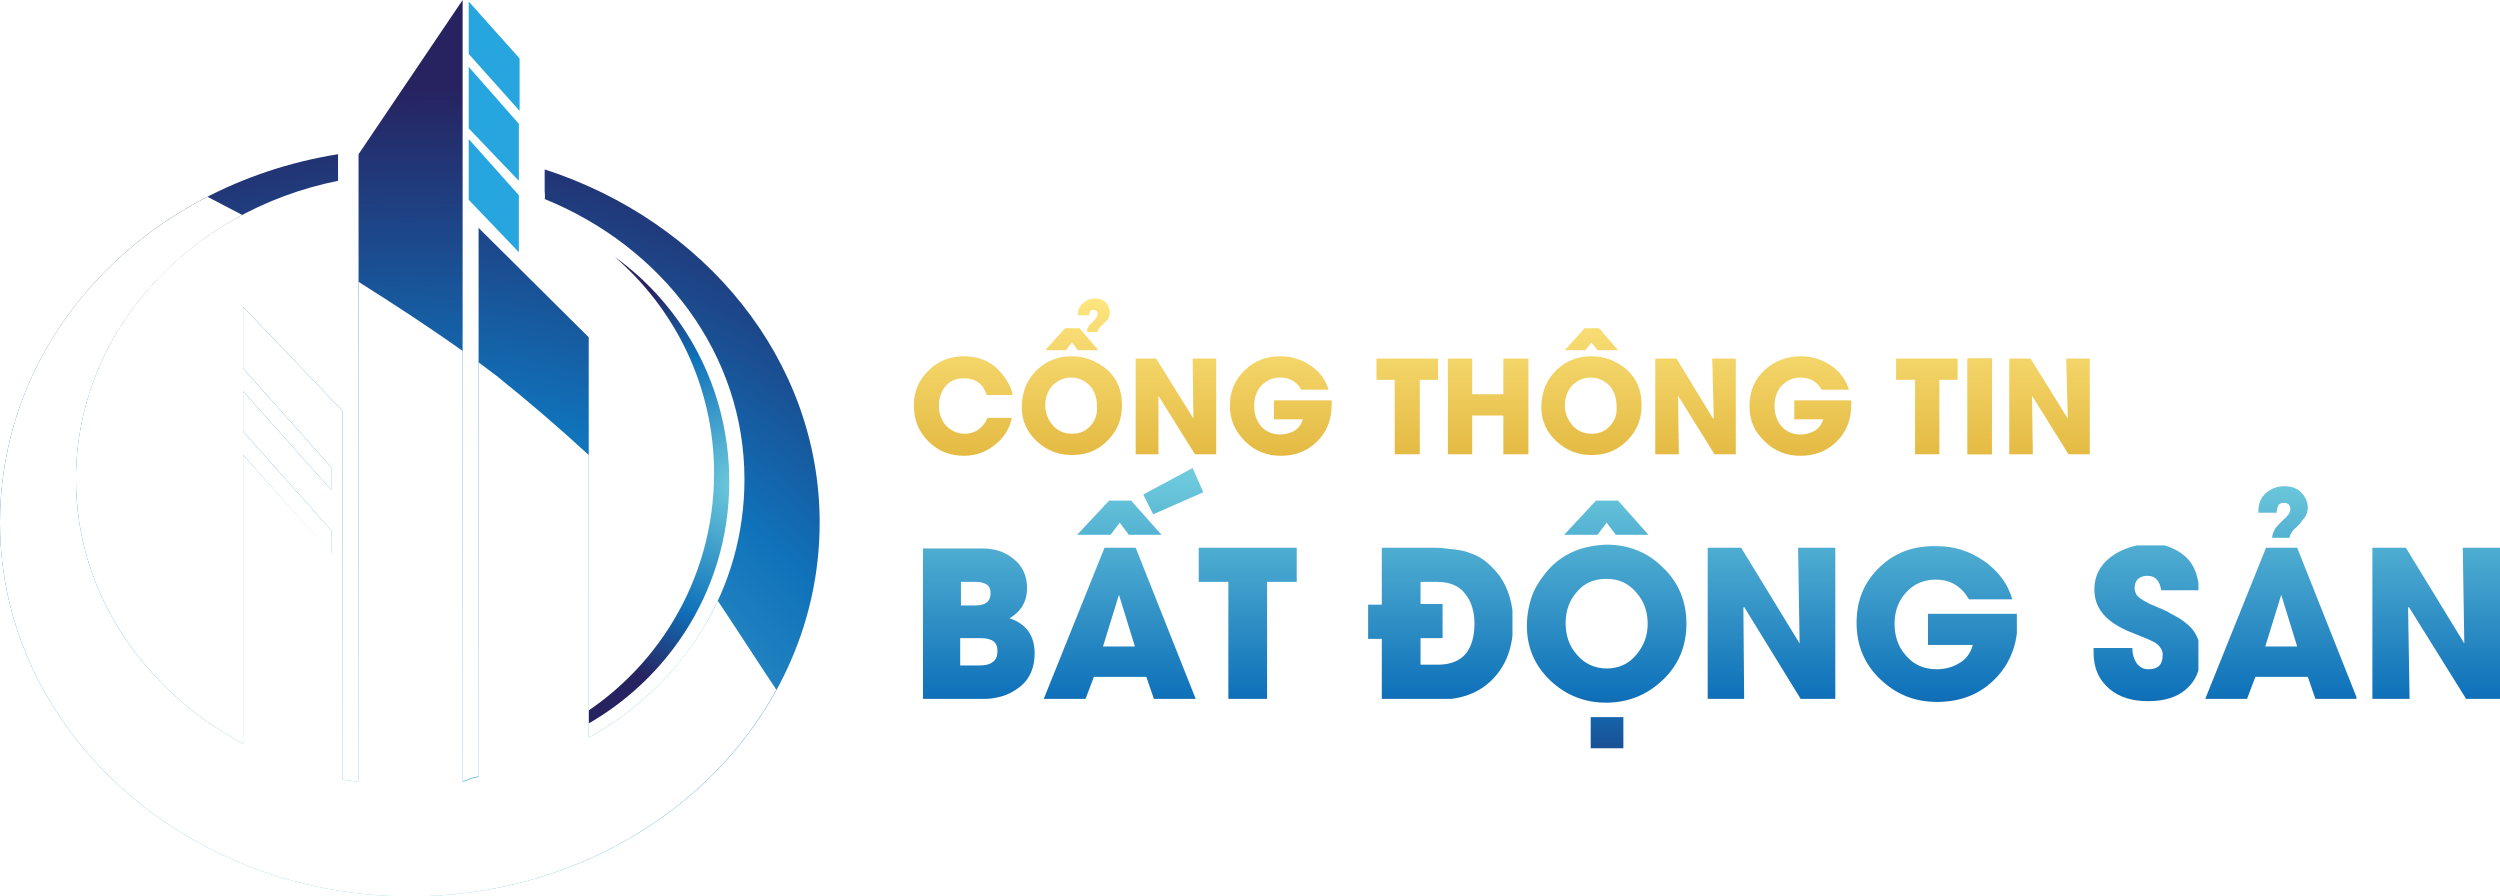 <?xml version="1.0" encoding="utf-8"?>
<!-- Generator: Adobe Illustrator 21.0.2, SVG Export Plug-In . SVG Version: 6.00 Build 0)  -->
<svg version="1.1" id="Isolation_Mode" xmlns="http://www.w3.org/2000/svg" xmlns:xlink="http://www.w3.org/1999/xlink" x="0px"
	 y="0px" viewBox="0 0 329.1 118" style="enable-background:new 0 0 329.1 118;" xml:space="preserve">
<style type="text/css">
	.st0{clip-path:url(#SVGID_2_);fill:url(#SVGID_3_);}
	.st1{clip-path:url(#SVGID_5_);fill:url(#SVGID_6_);}
	.st2{filter:url(#Adobe_OpacityMaskFilter);}
	.st3{enable-background:new    ;}
	.st4{filter:url(#Adobe_OpacityMaskFilter_1_);}
	.st5{clip-path:url(#SVGID_9_);mask:url(#SVGID_7_);fill:url(#SVGID_10_);}
	.st6{clip-path:url(#SVGID_12_);}
	.st7{clip-path:url(#SVGID_14_);fill:url(#SVGID_15_);}
	.st8{fill:#27A5DE;}
	.st9{fill:#FFFFFF;}
	.st10{fill:url(#SVGID_16_);}
	.st11{fill:url(#SVGID_17_);}
	.st12{fill:url(#SVGID_18_);}
	.st13{fill:url(#SVGID_19_);}
	.st14{fill:url(#SVGID_20_);}
	.st15{fill:url(#SVGID_21_);}
	.st16{fill:url(#SVGID_22_);}
	.st17{fill:url(#SVGID_23_);}
	.st18{fill:url(#SVGID_24_);}
	.st19{fill:url(#SVGID_25_);}
	.st20{fill:url(#SVGID_26_);}
	.st21{fill:url(#SVGID_27_);}
	.st22{fill:url(#SVGID_28_);}
	.st23{clip-path:url(#SVGID_31_);fill:url(#SVGID_32_);}
	.st24{fill:url(#SVGID_33_);}
	.st25{clip-path:url(#SVGID_35_);fill:url(#SVGID_36_);}
	.st26{clip-path:url(#SVGID_38_);fill:url(#SVGID_39_);}
	.st27{clip-path:url(#SVGID_41_);fill:url(#SVGID_42_);}
	.st28{clip-path:url(#SVGID_44_);fill:url(#SVGID_45_);}
	.st29{clip-path:url(#SVGID_47_);fill:url(#SVGID_48_);}
	.st30{clip-path:url(#SVGID_50_);fill:url(#SVGID_51_);}
	.st31{clip-path:url(#SVGID_53_);fill:url(#SVGID_54_);}
	.st32{clip-path:url(#SVGID_56_);fill:url(#SVGID_57_);}
	.st33{clip-path:url(#SVGID_59_);fill:url(#SVGID_60_);}
	.st34{clip-path:url(#SVGID_62_);fill:url(#SVGID_63_);}
</style>
<g>
	<defs>
		<path id="SVGID_1_" d="M94,62.3c0,14.1-7.7,26.4-19.2,32.9c0,0.5,0,0.9,0.1,1.4C87.3,90.7,96,78.1,96,63.4
			c0-12.2-5.9-23-15.1-29.6C88.9,40.7,94,50.9,94,62.3"/>
	</defs>
	<clipPath id="SVGID_2_">
		<use xlink:href="#SVGID_1_"  style="overflow:visible;"/>
	</clipPath>
	
		<radialGradient id="SVGID_3_" cx="-75.032" cy="259.601" r="1" gradientTransform="matrix(28.212 0 0 -28.212 2214.347 7387.754)" gradientUnits="userSpaceOnUse">
		<stop  offset="0" style="stop-color:#71CDDD"/>
		<stop  offset="0.631" style="stop-color:#1072BA"/>
		<stop  offset="1" style="stop-color:#272361"/>
	</radialGradient>
	<rect x="74.8" y="33.7" class="st0" width="21.2" height="62.9"/>
</g>
<g>
	<defs>
		<path id="SVGID_4_" d="M47.2,20.3v82.6c-1-0.1-1.7-0.2-2.1-0.3V54.1L32,40.4v8.1l11.6,13v3L32,51.5v5.3l11.6,13v3.1L32,59.9v38
			c-13.1-7-22-19.9-22-34.8c0-19.3,14.7-35.3,34.5-39.3v-3.5C18.9,24.4,0,44.5,0,68.8C0,95.9,24.2,118,54,118
			c29.8,0,53.9-22,53.9-49.2c0-21.5-15.2-39.7-36.2-46.5v2.9c0,0.3,0.1,0.7,0,1C87.2,32.5,98,46.6,98,63.1c0,14.3-7.8,26.9-20.5,34
			V44.4L63,30v72.2c-1.7,0.3-1.2,0.5-2.1,0.6V0L47.2,20.3z"/>
	</defs>
	<clipPath id="SVGID_5_">
		<use xlink:href="#SVGID_4_"  style="overflow:visible;"/>
	</clipPath>
	
		<radialGradient id="SVGID_6_" cx="-75.017" cy="259.792" r="1" gradientTransform="matrix(112.74 0 0 -112.74 8511.418 29412.977)" gradientUnits="userSpaceOnUse">
		<stop  offset="0" style="stop-color:#71CDDD"/>
		<stop  offset="0.631" style="stop-color:#1072BA"/>
		<stop  offset="1" style="stop-color:#272361"/>
	</radialGradient>
	<rect x="0" class="st1" width="107.9" height="118"/>
</g>
<g>
	<defs>
		<filter id="Adobe_OpacityMaskFilter" filterUnits="userSpaceOnUse" x="-45.7" y="-24.8" width="193.6" height="193.6">
			<feFlood  style="flood-color:white;flood-opacity:1" result="back"/>
			<feBlend  in="SourceGraphic" in2="back" mode="normal"/>
		</filter>
	</defs>
	<mask maskUnits="userSpaceOnUse" x="-45.7" y="-24.8" width="193.6" height="193.6" id="SVGID_7_">
		<g class="st2">
			<g class="st3">
				<g>
					<defs>
						<path id="SVGID_8_" d="M94.5,79.1c-3.5,7.4-9.3,13.7-17,18V59.9c-3.9-3.6-8-7.1-12.1-10.4c-0.8-0.6-1.6-1.2-2.4-1.8v54.6
							c-1.7,0.3-1.2,0.5-2.1,0.6V46.2c-4.5-3.2-9.1-6.2-13.7-9.1v65.8c-1-0.1-1.7-0.2-2.1-0.3V54.1L32,40.4v8.1l11.6,13v3L32,51.5
							v5.3l11.6,13v3.1L32,59.9v38c-13.1-7-22-19.9-22-34.8c0-14.9,8.8-27.8,21.9-34.8c-1.5-0.8-3.1-1.6-4.6-2.4
							C10.8,34.4,0,50.4,0,68.8C0,95.9,24.2,118,54,118c21.1,0,39.4-11.1,48.2-27.2C99.6,86.9,97.1,83,94.5,79.1"/>
					</defs>
					<clipPath id="SVGID_9_">
						<use xlink:href="#SVGID_8_"  style="overflow:visible;"/>
					</clipPath>
					<defs>
						<filter id="Adobe_OpacityMaskFilter_1_" filterUnits="userSpaceOnUse" x="-45.7" y="-24.8" width="193.6" height="193.6">
							<feFlood  style="flood-color:white;flood-opacity:1" result="back"/>
							<feBlend  in="SourceGraphic" in2="back" mode="normal"/>
						</filter>
					</defs>
					<mask maskUnits="userSpaceOnUse" x="-45.7" y="-24.8" width="193.6" height="193.6" id="SVGID_7_">
						<g class="st4">
							<g class="st3">
							</g>
						</g>
					</mask>
					
						<linearGradient id="SVGID_10_" gradientUnits="userSpaceOnUse" x1="-75.014" y1="259.616" x2="-74.014" y2="259.616" gradientTransform="matrix(-66.53 59.046 59.046 66.53 -20235.584 -12800.709)">
						<stop  offset="0" style="stop-color:#6D6E71"/>
						<stop  offset="0.428" style="stop-color:#000000"/>
						<stop  offset="1" style="stop-color:#000000"/>
					</linearGradient>
					<polygon class="st5" points="147.9,77.4 45,168.7 -45.7,66.5 57.2,-24.8 					"/>
				</g>
			</g>
		</g>
	</mask>
	<g>
		<g>
			<defs>
				<rect id="SVGID_11_" y="25.9" width="102.2" height="92.1"/>
			</defs>
			<clipPath id="SVGID_12_">
				<use xlink:href="#SVGID_11_"  style="overflow:visible;"/>
			</clipPath>
			<g class="st6">
				<defs>
					<path id="SVGID_13_" d="M94.5,79.1c-3.5,7.4-9.3,13.7-17,18V59.9c-3.9-3.6-8-7.1-12.1-10.4c-0.8-0.6-1.6-1.2-2.4-1.8v54.6
						c-1.7,0.3-1.2,0.5-2.1,0.6V46.2c-4.5-3.2-9.1-6.2-13.7-9.1v65.8c-1-0.1-1.7-0.2-2.1-0.3V54.1L32,40.4v8.1l11.6,13v3L32,51.5
						v5.3l11.6,13v3L32,59.9v38c-13.1-7-22-19.9-22-34.8c0-14.9,8.8-27.8,21.9-34.8c-1.5-0.8-3.1-1.6-4.6-2.4
						C10.8,34.4,0,50.4,0,68.8C0,95.9,24.2,118,54,118c21.1,0,39.4-11.1,48.2-27.2C99.6,86.9,97.1,83,94.5,79.1"/>
				</defs>
				<clipPath id="SVGID_14_">
					<use xlink:href="#SVGID_13_"  style="overflow:visible;"/>
				</clipPath>
				
					<linearGradient id="SVGID_15_" gradientUnits="userSpaceOnUse" x1="-75.014" y1="259.616" x2="-74.014" y2="259.616" gradientTransform="matrix(-66.53 59.046 59.046 66.53 -20235.584 -12800.709)">
					<stop  offset="0" style="stop-color:#FFFFFF"/>
					<stop  offset="0.428" style="stop-color:#FFFFFF"/>
					<stop  offset="1" style="stop-color:#FFFFFF"/>
				</linearGradient>
				<polygon class="st7" points="147.9,77.4 45,168.7 -45.7,66.5 57.2,-24.8 				"/>
			</g>
		</g>
	</g>
	<polygon class="st8" points="61.7,16.9 68.3,23.8 68.3,16.3 61.7,8.8 	"/>
	<polygon class="st8" points="61.7,26.3 68.3,33.2 68.3,25.7 61.7,18.3 	"/>
	<polygon class="st8" points="68.4,14.6 68.4,7.7 61.7,0.2 61.7,7.1 	"/>
	<polygon class="st9" points="61.6,7.7 61.6,8.4 61.7,8.6 61.7,7.9 	"/>
</g>
<g>
	
		<linearGradient id="SVGID_16_" gradientUnits="userSpaceOnUse" x1="-75.017" y1="259.616" x2="-74.016" y2="259.616" gradientTransform="matrix(0 33.59 33.59 0 -8593.552 2557.518)">
		<stop  offset="0" style="stop-color:#FFE985"/>
		<stop  offset="1" style="stop-color:#D6A221"/>
	</linearGradient>
	<path class="st10" d="M126.9,49.8c1.5,0,2.5,0.7,3,2.2h3.4c-0.1-0.7-0.4-1.4-0.9-2.1c-1.3-2-3.1-3-5.5-3c-1.8,0-3.4,0.6-4.7,1.9
		c-1.3,1.3-1.9,2.8-1.9,4.6c0,1.8,0.6,3.4,1.9,4.7c1.3,1.3,2.9,1.9,4.7,1.9c1.5,0,2.9-0.5,4-1.4c1.2-0.9,2-2.1,2.3-3.6H130
		c-0.6,1.4-1.7,2.1-3,2.1c-1,0-1.8-0.4-2.5-1.1c-0.6-0.7-0.9-1.6-0.9-2.6c0-1,0.3-1.9,0.9-2.6C125.1,50.1,125.9,49.8,126.9,49.8z"/>
	<g>
		
			<linearGradient id="SVGID_17_" gradientUnits="userSpaceOnUse" x1="-75.017" y1="259.703" x2="-74.018" y2="259.703" gradientTransform="matrix(0 33.59 33.59 0 -8579.302 2557.518)">
			<stop  offset="0" style="stop-color:#FFE985"/>
			<stop  offset="1" style="stop-color:#D6A221"/>
		</linearGradient>
		<path class="st11" d="M141.9,41.4L141.9,41.4c0,0.1,0,0.1,0,0.1h1.5c0-0.3,0-0.4,0.1-0.5c0.1-0.2,0.2-0.2,0.5-0.2
			c0.3,0,0.5,0.2,0.5,0.5c0,0.2-0.1,0.4-0.2,0.5c-0.1,0.1-0.1,0.2-0.2,0.3l-0.3,0.3c-0.1,0.1-0.2,0.2-0.3,0.3
			c-0.1,0.1-0.2,0.2-0.2,0.3c-0.2,0.2-0.2,0.5-0.2,0.7h1.4c0-0.2,0.1-0.4,0.3-0.6c0.1-0.1,0.1-0.2,0.3-0.3l0.3-0.3
			c0.1-0.1,0.2-0.2,0.3-0.3c0.1-0.1,0.2-0.2,0.2-0.3c0.2-0.3,0.2-0.5,0.2-0.8c0-0.3-0.1-0.5-0.2-0.8c-0.3-0.7-0.9-1-1.8-1
			c-0.6,0-1.1,0.2-1.5,0.6C142.1,40.3,141.9,40.8,141.9,41.4z"/>
		
			<linearGradient id="SVGID_18_" gradientUnits="userSpaceOnUse" x1="-75.017" y1="259.616" x2="-74.016" y2="259.616" gradientTransform="matrix(0 33.59 33.59 0 -8579.302 2557.518)">
			<stop  offset="0" style="stop-color:#FFE985"/>
			<stop  offset="1" style="stop-color:#D6A221"/>
		</linearGradient>
		<path class="st12" d="M141.1,46.9c-2.2,0-4,0.9-5.3,2.6c-0.4,0.5-0.6,1-0.8,1.4c-0.3,0.8-0.5,1.7-0.5,2.7c0,1.8,0.7,3.3,2,4.5
			c1.3,1.2,2.8,1.8,4.6,1.8c1.9,0,3.4-0.6,4.7-1.9c1.3-1.3,1.9-2.8,1.9-4.7c0-1.8-0.6-3.4-1.9-4.6C144.5,47.6,142.9,46.9,141.1,46.9
			z M143.6,56c-0.7,0.8-1.5,1.1-2.5,1.1c-1,0-1.9-0.4-2.5-1.1c-0.6-0.7-1-1.6-1-2.6c0-1,0.3-1.9,0.9-2.6c0.7-0.7,1.5-1.1,2.5-1.1
			c1,0,1.8,0.4,2.5,1.1c0.6,0.7,0.9,1.6,0.9,2.6C144.5,54.5,144.2,55.3,143.6,56z"/>
		
			<linearGradient id="SVGID_19_" gradientUnits="userSpaceOnUse" x1="-75.017" y1="259.616" x2="-74.016" y2="259.616" gradientTransform="matrix(0 33.59 33.59 0 -8579.302 2557.518)">
			<stop  offset="0" style="stop-color:#FFE985"/>
			<stop  offset="1" style="stop-color:#D6A221"/>
		</linearGradient>
		<polygon class="st13" points="141.1,45.1 141.9,46.1 144.6,46.1 142.1,43.2 140.2,43.2 137.6,46.1 140.3,46.1 		"/>
	</g>
	
		<linearGradient id="SVGID_20_" gradientUnits="userSpaceOnUse" x1="-75.017" y1="259.617" x2="-74.016" y2="259.617" gradientTransform="matrix(0 33.59 33.59 0 -8565.646 2557.518)">
		<stop  offset="0" style="stop-color:#FFE985"/>
		<stop  offset="1" style="stop-color:#D6A221"/>
	</linearGradient>
	<polygon class="st14" points="157,47.2 157.1,55 157.1,55.1 152.2,47.2 149.5,47.2 149.5,59.8 152.5,59.8 152.5,52.1 152.5,52.1 
		157.3,59.8 160.1,59.8 160.1,47.2 	"/>
	
		<linearGradient id="SVGID_21_" gradientUnits="userSpaceOnUse" x1="-75.017" y1="259.616" x2="-74.016" y2="259.616" gradientTransform="matrix(0 33.59 33.59 0 -8551.896 2557.518)">
		<stop  offset="0" style="stop-color:#FFE985"/>
		<stop  offset="1" style="stop-color:#D6A221"/>
	</linearGradient>
	<path class="st15" d="M167.7,52.6v2.6h3.8c-0.2,0.7-0.6,1.2-1.1,1.5c-0.5,0.3-1.2,0.5-1.9,0.5c-1,0-1.9-0.4-2.5-1.1
		c-0.6-0.7-0.9-1.6-0.9-2.7c0-1,0.3-1.9,0.9-2.6c0.7-0.7,1.5-1.1,2.5-1.1c1.2,0,2.2,0.5,2.8,1.6h3.6c-0.4-1.3-1.2-2.4-2.4-3.2
		c-1.2-0.8-2.5-1.2-3.9-1.2c-1.9,0-3.5,0.6-4.7,1.8c-1.3,1.2-2,2.8-2,4.7c0,1.9,0.7,3.4,2,4.7c1.3,1.3,2.9,1.9,4.7,1.9
		c1.9,0,3.5-0.6,4.8-1.9c1.3-1.3,1.9-2.9,1.9-4.8v-0.3c0-0.1,0-0.2,0-0.3H167.7z"/>
	
		<linearGradient id="SVGID_22_" gradientUnits="userSpaceOnUse" x1="-75.017" y1="259.616" x2="-74.016" y2="259.616" gradientTransform="matrix(0 33.59 33.59 0 -8535.177 2557.518)">
		<stop  offset="0" style="stop-color:#FFE985"/>
		<stop  offset="1" style="stop-color:#D6A221"/>
	</linearGradient>
	<polygon class="st16" points="181.2,47.2 181.2,50 183.6,50 183.6,59.8 186.9,59.8 186.9,50 189.3,50 189.3,47.2 	"/>
	
		<linearGradient id="SVGID_23_" gradientUnits="userSpaceOnUse" x1="-75.017" y1="259.616" x2="-74.016" y2="259.616" gradientTransform="matrix(0 33.59 33.59 0 -8524.53 2557.518)">
		<stop  offset="0" style="stop-color:#FFE985"/>
		<stop  offset="1" style="stop-color:#D6A221"/>
	</linearGradient>
	<polygon class="st17" points="197.9,47.2 197.9,51.9 193.8,51.9 193.8,47.2 190.6,47.2 190.6,59.8 193.8,59.8 193.8,54.7 
		197.9,54.7 197.9,59.8 201.2,59.8 201.2,47.2 	"/>
	<g>
		
			<linearGradient id="SVGID_24_" gradientUnits="userSpaceOnUse" x1="-75.017" y1="259.616" x2="-74.017" y2="259.616" gradientTransform="matrix(0 33.59 33.59 0 -8510.896 2557.518)">
			<stop  offset="0" style="stop-color:#FFE985"/>
			<stop  offset="1" style="stop-color:#D6A221"/>
		</linearGradient>
		<polygon class="st18" points="208.7,46.1 209.5,45.1 210.3,46.1 213,46.1 210.5,43.2 208.6,43.2 206,46.1 		"/>
		
			<linearGradient id="SVGID_25_" gradientUnits="userSpaceOnUse" x1="-75.016" y1="259.616" x2="-74.017" y2="259.616" gradientTransform="matrix(0 33.59 33.59 0 -8510.896 2557.518)">
			<stop  offset="0" style="stop-color:#FFE985"/>
			<stop  offset="1" style="stop-color:#D6A221"/>
		</linearGradient>
		<path class="st19" d="M209.5,46.9c-2.2,0-4,0.9-5.3,2.6c-0.4,0.5-0.6,1-0.8,1.4c-0.3,0.8-0.5,1.7-0.5,2.7c0,1.8,0.7,3.3,2,4.5
			c1.3,1.2,2.8,1.8,4.6,1.8c1.9,0,3.4-0.6,4.7-1.9c1.3-1.3,1.9-2.8,1.9-4.7c0-1.8-0.6-3.4-1.9-4.6C212.9,47.6,211.4,46.9,209.5,46.9
			z M212,56c-0.7,0.8-1.5,1.1-2.5,1.1c-1,0-1.9-0.4-2.5-1.1c-0.6-0.7-1-1.6-1-2.6c0-1,0.3-1.9,0.9-2.6c0.7-0.7,1.5-1.1,2.5-1.1
			c1,0,1.8,0.4,2.5,1.1c0.6,0.7,0.9,1.6,0.9,2.6C212.9,54.5,212.6,55.3,212,56z"/>
	</g>
	
		<linearGradient id="SVGID_26_" gradientUnits="userSpaceOnUse" x1="-75.017" y1="259.616" x2="-74.016" y2="259.616" gradientTransform="matrix(0 33.59 33.59 0 -8497.218 2557.518)">
		<stop  offset="0" style="stop-color:#FFE985"/>
		<stop  offset="1" style="stop-color:#D6A221"/>
	</linearGradient>
	<polygon class="st20" points="225.4,47.2 225.6,55 225.5,55.1 220.7,47.2 217.9,47.2 217.9,59.8 221,59.8 220.9,52.1 220.9,52.1 
		225.7,59.8 228.5,59.8 228.5,47.2 	"/>
	
		<linearGradient id="SVGID_27_" gradientUnits="userSpaceOnUse" x1="-75.017" y1="259.616" x2="-74.016" y2="259.616" gradientTransform="matrix(0 33.59 33.59 0 -8483.468 2557.518)">
		<stop  offset="0" style="stop-color:#FFE985"/>
		<stop  offset="1" style="stop-color:#D6A221"/>
	</linearGradient>
	<path class="st21" d="M236.2,52.6v2.6h3.8c-0.2,0.7-0.6,1.2-1.1,1.5c-0.5,0.3-1.2,0.5-1.9,0.5c-1,0-1.9-0.4-2.5-1.1
		c-0.6-0.7-0.9-1.6-0.9-2.7c0-1,0.3-1.9,0.9-2.6c0.7-0.7,1.5-1.1,2.5-1.1c1.2,0,2.2,0.5,2.8,1.6h3.6c-0.4-1.3-1.2-2.4-2.4-3.2
		c-1.2-0.8-2.5-1.2-3.9-1.2c-1.9,0-3.5,0.6-4.8,1.8c-1.3,1.2-2,2.8-2,4.7c0,1.9,0.6,3.4,2,4.7c1.3,1.3,2.9,1.9,4.7,1.9
		c1.9,0,3.5-0.6,4.8-1.9c1.3-1.3,1.9-2.9,1.9-4.8v-0.3c0-0.1,0-0.2,0-0.3H236.2z"/>
	
		<linearGradient id="SVGID_28_" gradientUnits="userSpaceOnUse" x1="-75.017" y1="259.616" x2="-74.016" y2="259.616" gradientTransform="matrix(0 33.59 33.59 0 -8466.749 2557.518)">
		<stop  offset="0" style="stop-color:#FFE985"/>
		<stop  offset="1" style="stop-color:#D6A221"/>
	</linearGradient>
	<polygon class="st22" points="249.6,47.2 249.6,50 252.1,50 252.1,59.8 255.3,59.8 255.3,50 257.7,50 257.7,47.2 	"/>
	<g>
		<defs>
			<rect id="SVGID_29_" x="259" y="47.2" width="3.2" height="12.6"/>
		</defs>
		<linearGradient id="SVGID_30_" gradientUnits="userSpaceOnUse" x1="256.62" y1="53.461" x2="265.2" y2="53.461">
			<stop  offset="0" style="stop-color:#FFE985"/>
			<stop  offset="1" style="stop-color:#D6A221"/>
		</linearGradient>
		<use xlink:href="#SVGID_29_"  style="overflow:visible;fill:url(#SVGID_30_);"/>
		<clipPath id="SVGID_31_">
			<use xlink:href="#SVGID_29_"  style="overflow:visible;"/>
		</clipPath>
		
			<linearGradient id="SVGID_32_" gradientUnits="userSpaceOnUse" x1="-75.017" y1="259.617" x2="-74.016" y2="259.617" gradientTransform="matrix(0 33.59 33.59 0 -8459.78 2557.518)">
			<stop  offset="0" style="stop-color:#FFE985"/>
			<stop  offset="1" style="stop-color:#D6A221"/>
		</linearGradient>
		<rect x="259" y="47.2" class="st23" width="3.2" height="12.6"/>
	</g>
	
		<linearGradient id="SVGID_33_" gradientUnits="userSpaceOnUse" x1="-75.017" y1="259.616" x2="-74.016" y2="259.616" gradientTransform="matrix(0 33.59 33.59 0 -8450.583 2557.518)">
		<stop  offset="0" style="stop-color:#FFE985"/>
		<stop  offset="1" style="stop-color:#D6A221"/>
	</linearGradient>
	<polygon class="st24" points="272,47.2 272.2,55 272.2,55.1 267.3,47.2 264.5,47.2 264.5,59.8 267.6,59.8 267.5,52.1 267.5,52.1 
		272.3,59.8 275.1,59.8 275.1,47.2 	"/>
</g>
<g>
	<defs>
		<path id="SVGID_34_" d="M126.4,84h2.6c0.7,0,1.2,0.1,1.6,0.3c0.5,0.3,0.7,0.7,0.7,1.4c0,0.7-0.2,1.2-0.7,1.5
			c-0.4,0.3-1,0.4-1.7,0.4h-2.5V84z M126.4,76.6h2c0.6,0,1.1,0.1,1.4,0.3c0.4,0.2,0.6,0.6,0.6,1.2c0,1.1-0.7,1.6-2,1.6h-1.9V76.6z
			 M121.5,72.1v19.9h7.3c0.3,0,0.6,0,0.9,0c0.6,0,1.2-0.1,1.6-0.2c1.1-0.2,2.1-0.7,3.1-1.5c1.2-1,1.8-2.5,1.8-4.3
			c0-2.3-1.1-3.9-3.3-4.6c1.5-0.9,2.3-2.2,2.3-4c0-1.3-0.4-2.4-1.2-3.3c-0.8-0.8-1.7-1.4-2.9-1.7c-0.5-0.1-1-0.2-1.7-0.2
			c-0.4,0-1,0-1.8,0H121.5z"/>
	</defs>
	<clipPath id="SVGID_35_">
		<use xlink:href="#SVGID_34_"  style="overflow:visible;"/>
	</clipPath>
	
		<linearGradient id="SVGID_36_" gradientUnits="userSpaceOnUse" x1="-75.022" y1="259.61" x2="-74.021" y2="259.61" gradientTransform="matrix(0 46.739 46.739 0 -12005.071 3568.254)">
		<stop  offset="0" style="stop-color:#71CDDD"/>
		<stop  offset="0.631" style="stop-color:#1072BA"/>
		<stop  offset="1" style="stop-color:#272361"/>
	</linearGradient>
	<rect x="121.5" y="72.1" class="st25" width="14.7" height="19.9"/>
</g>
<g>
	<defs>
		<path id="SVGID_37_" d="M147.3,78.3L147.3,78.3l2.1,6.8h-4.2L147.3,78.3z M145.4,72.1l-8,19.9h5.5l1.1-2.9h6.9l1,2.9h5.5
			l-7.9-19.9H145.4z M146,65.9l-4.2,4.5h4.4l1.2-1.6l1.2,1.6h4.3l-4-4.5H146z M150.5,65.1l1.3,2.6l6.6-2.9l-1.4-3.2L150.5,65.1z"/>
	</defs>
	<clipPath id="SVGID_38_">
		<use xlink:href="#SVGID_37_"  style="overflow:visible;"/>
	</clipPath>
	
		<linearGradient id="SVGID_39_" gradientUnits="userSpaceOnUse" x1="-75.021" y1="259.61" x2="-74.021" y2="259.61" gradientTransform="matrix(0 46.739 46.739 0 -11986.018 3568.254)">
		<stop  offset="0" style="stop-color:#71CDDD"/>
		<stop  offset="0.631" style="stop-color:#1072BA"/>
		<stop  offset="1" style="stop-color:#272361"/>
	</linearGradient>
	<rect x="137.4" y="61.6" class="st26" width="21" height="30.4"/>
</g>
<g>
	<defs>
		<polygon id="SVGID_40_" points="157.8,72.1 157.8,76.6 161.7,76.6 161.7,92.1 166.8,92.1 166.8,76.6 170.7,76.6 170.7,72.1 		"/>
	</defs>
	<clipPath id="SVGID_41_">
		<use xlink:href="#SVGID_40_"  style="overflow:visible;"/>
	</clipPath>
	
		<linearGradient id="SVGID_42_" gradientUnits="userSpaceOnUse" x1="-75.022" y1="259.61" x2="-74.021" y2="259.61" gradientTransform="matrix(0 46.739 46.739 0 -11969.674 3568.254)">
		<stop  offset="0" style="stop-color:#71CDDD"/>
		<stop  offset="0.631" style="stop-color:#1072BA"/>
		<stop  offset="1" style="stop-color:#272361"/>
	</linearGradient>
	<rect x="157.8" y="72.1" class="st27" width="12.9" height="19.9"/>
</g>
<g>
	<defs>
		<path id="SVGID_43_" d="M187,76.6h2.2c1.6,0,2.9,0.5,3.7,1.6c0.8,1,1.2,2.3,1.2,3.9c0,1.7-0.4,3-1.1,3.9c-0.8,1-2.1,1.5-3.7,1.5
			H187v-3.5h2.9v-4.5H187V76.6z M181.9,72.1v7.5h-1.8v4.5h1.8v8h7.5c3,0,5.4-0.9,7.2-2.8c1.7-1.8,2.6-4.2,2.6-7.3
			c0-2.4-0.6-4.5-1.8-6.2c-1.1-1.4-2.3-2.5-3.9-3c-0.7-0.3-1.4-0.4-2.3-0.5c-0.7-0.1-1.6-0.2-2.6-0.2H181.9z"/>
	</defs>
	<clipPath id="SVGID_44_">
		<use xlink:href="#SVGID_43_"  style="overflow:visible;"/>
	</clipPath>
	
		<linearGradient id="SVGID_45_" gradientUnits="userSpaceOnUse" x1="-75.022" y1="259.61" x2="-74.021" y2="259.61" gradientTransform="matrix(0 46.739 46.739 0 -11944.321 3568.254)">
		<stop  offset="0" style="stop-color:#71CDDD"/>
		<stop  offset="0.631" style="stop-color:#1072BA"/>
		<stop  offset="1" style="stop-color:#272361"/>
	</linearGradient>
	<rect x="180.1" y="72.1" class="st28" width="19" height="19.9"/>
</g>
<g>
	<defs>
		<path id="SVGID_46_" d="M209.4,98.5h4.3v-4.1h-4.3V98.5z M207.6,86.2c-1-1.1-1.5-2.5-1.5-4.2c0-1.6,0.5-3,1.5-4.1
			c1-1.2,2.3-1.7,3.9-1.7c1.6,0,2.9,0.6,3.9,1.8c1,1.1,1.5,2.5,1.5,4.1c0,1.6-0.5,2.9-1.5,4.1c-1,1.2-2.3,1.8-3.9,1.8
			C210,88,208.6,87.4,207.6,86.2 M203.1,75.9c-0.6,0.8-1,1.5-1.3,2.2c-0.5,1.3-0.8,2.8-0.8,4.3c0,2.8,1,5.2,3.1,7.2
			c2,1.9,4.5,2.9,7.3,2.9c2.9,0,5.4-1,7.5-3c2.1-2,3.1-4.5,3.1-7.4c0-2.9-1-5.4-3.1-7.4c-2-2-4.5-3-7.4-3
			C208,71.8,205.1,73.1,203.1,75.9 M210.1,65.9l-4.2,4.5h4.4l1.2-1.6l1.2,1.6h4.3l-4-4.5H210.1z"/>
	</defs>
	<clipPath id="SVGID_47_">
		<use xlink:href="#SVGID_46_"  style="overflow:visible;"/>
	</clipPath>
	
		<linearGradient id="SVGID_48_" gradientUnits="userSpaceOnUse" x1="-75.021" y1="259.61" x2="-74.022" y2="259.61" gradientTransform="matrix(0 46.739 46.739 0 -11922.424 3568.254)">
		<stop  offset="0" style="stop-color:#71CDDD"/>
		<stop  offset="0.631" style="stop-color:#1072BA"/>
		<stop  offset="1" style="stop-color:#272361"/>
	</linearGradient>
	<rect x="201" y="65.9" class="st29" width="21" height="32.6"/>
</g>
<g>
	<defs>
		<polygon id="SVGID_49_" points="236.7,72.1 236.9,84.6 236.9,84.7 229.2,72.1 224.8,72.1 224.8,92.1 229.6,92.1 229.5,80 
			229.6,79.9 237.1,92.1 241.6,92.1 241.6,72.1 		"/>
	</defs>
	<clipPath id="SVGID_50_">
		<use xlink:href="#SVGID_49_"  style="overflow:visible;"/>
	</clipPath>
	
		<linearGradient id="SVGID_51_" gradientUnits="userSpaceOnUse" x1="-75.022" y1="259.61" x2="-74.021" y2="259.61" gradientTransform="matrix(0 46.739 46.739 0 -11900.768 3568.254)">
		<stop  offset="0" style="stop-color:#71CDDD"/>
		<stop  offset="0.631" style="stop-color:#1072BA"/>
		<stop  offset="1" style="stop-color:#272361"/>
	</linearGradient>
	<rect x="224.8" y="72.1" class="st30" width="16.8" height="19.9"/>
</g>
<g>
	<defs>
		<path id="SVGID_52_" d="M247.5,74.6c-2.1,2-3.1,4.4-3.1,7.4c0,2.9,1,5.4,3.1,7.4c2.1,2,4.5,3,7.5,3c3.1,0,5.6-1,7.6-3
			c2-2,3-4.6,3-7.6v-0.5c0-0.2,0-0.4,0-0.5h-11.8v4.1h5.9c-0.3,1.1-0.9,1.9-1.8,2.4c-0.8,0.5-1.8,0.8-3,0.8c-1.6,0-3-0.6-4-1.8
			c-1-1.1-1.5-2.5-1.5-4.2c0-1.6,0.5-3,1.5-4.1c1-1.1,2.3-1.7,3.9-1.7c2,0,3.4,0.9,4.4,2.6h5.7c-0.6-2.1-1.9-3.8-3.8-5.1
			c-1.9-1.3-3.9-1.9-6.1-1.9C252,71.8,249.5,72.7,247.5,74.6"/>
	</defs>
	<clipPath id="SVGID_53_">
		<use xlink:href="#SVGID_52_"  style="overflow:visible;"/>
	</clipPath>
	
		<linearGradient id="SVGID_54_" gradientUnits="userSpaceOnUse" x1="-75.022" y1="259.61" x2="-74.021" y2="259.61" gradientTransform="matrix(0 46.739 46.739 0 -11878.987 3568.254)">
		<stop  offset="0" style="stop-color:#71CDDD"/>
		<stop  offset="0.631" style="stop-color:#1072BA"/>
		<stop  offset="1" style="stop-color:#272361"/>
	</linearGradient>
	<rect x="244.3" y="71.8" class="st31" width="21.2" height="20.7"/>
</g>
<g>
	<defs>
		<path id="SVGID_55_" d="M277.9,73.3c-1.5,1.1-2.2,2.6-2.2,4.3c0,1.4,0.5,2.6,1.5,3.6c0.4,0.4,0.9,0.8,1.6,1.2
			c0.5,0.3,1.1,0.6,1.9,0.9l2.2,0.9l0.4,0.2c0.3,0.1,0.5,0.3,0.7,0.4c0.4,0.4,0.7,0.8,0.7,1.4c0,1.3-0.6,1.9-1.9,1.9
			c-0.7,0-1.2-0.3-1.6-0.9c-0.3-0.5-0.5-1.1-0.5-1.9h-5.1v0.6c0,2.1,0.7,3.6,2.1,4.8c1.3,1.1,3,1.6,5.1,1.6c2.1,0,3.7-0.5,4.9-1.5
			c1.3-1.1,2-2.6,2-4.6c0-1.4-0.4-2.6-1.3-3.6c-0.4-0.4-0.9-0.8-1.5-1.2c-0.5-0.3-1.1-0.6-1.8-1l-2.1-0.9c-1-0.5-1.6-0.9-1.8-1.3
			c-0.1-0.2-0.2-0.5-0.2-0.8c0-1,0.6-1.6,1.7-1.6c1,0,1.6,0.6,1.8,1.9h5c-0.1-1.6-0.5-2.9-1.3-3.9c-0.6-0.7-1.4-1.3-2.4-1.7
			c-0.9-0.4-1.9-0.6-2.9-0.6C280.8,71.8,279.2,72.3,277.9,73.3"/>
	</defs>
	<clipPath id="SVGID_56_">
		<use xlink:href="#SVGID_55_"  style="overflow:visible;"/>
	</clipPath>
	
		<linearGradient id="SVGID_57_" gradientUnits="userSpaceOnUse" x1="-75.022" y1="259.61" x2="-74.022" y2="259.61" gradientTransform="matrix(0 46.739 46.739 0 -11851.518 3568.254)">
		<stop  offset="0" style="stop-color:#71CDDD"/>
		<stop  offset="0.631" style="stop-color:#1072BA"/>
		<stop  offset="1" style="stop-color:#272361"/>
	</linearGradient>
	<rect x="275.3" y="71.8" class="st32" width="14.1" height="20.7"/>
</g>
<g>
	<defs>
		<path id="SVGID_58_" d="M300.3,78.3L300.3,78.3l2.1,6.8h-4.2L300.3,78.3z M298.3,72.1l-8,19.9h5.5l1.1-2.9h6.9l1,2.9h5.5
			l-7.9-19.9H298.3z M298.3,64.9c-0.7,0.6-1,1.4-1,2.4v0.1c0,0,0,0.1,0,0.1h2.4c0-0.4,0.1-0.7,0.2-0.9c0.1-0.3,0.4-0.4,0.8-0.4
			c0.5,0,0.8,0.3,0.8,0.8c0,0.3-0.1,0.6-0.4,0.9c-0.1,0.1-0.2,0.3-0.4,0.4l-0.4,0.4c-0.2,0.2-0.3,0.3-0.4,0.4
			c-0.1,0.2-0.3,0.3-0.4,0.5c-0.2,0.4-0.4,0.8-0.4,1.2h2.3c0-0.3,0.2-0.6,0.4-0.9c0.1-0.1,0.2-0.3,0.4-0.4l0.4-0.4
			c0.2-0.2,0.3-0.3,0.4-0.5c0.1-0.2,0.3-0.3,0.4-0.5c0.3-0.4,0.4-0.9,0.4-1.3c0-0.4-0.1-0.8-0.3-1.2c-0.6-1.1-1.5-1.6-2.8-1.6
			C299.8,64,299,64.3,298.3,64.9"/>
	</defs>
	<clipPath id="SVGID_59_">
		<use xlink:href="#SVGID_58_"  style="overflow:visible;"/>
	</clipPath>
	
		<linearGradient id="SVGID_60_" gradientUnits="userSpaceOnUse" x1="-75.021" y1="259.61" x2="-74.021" y2="259.61" gradientTransform="matrix(0 46.739 46.739 0 -11833.643 3568.254)">
		<stop  offset="0" style="stop-color:#71CDDD"/>
		<stop  offset="0.631" style="stop-color:#1072BA"/>
		<stop  offset="1" style="stop-color:#272361"/>
	</linearGradient>
	<rect x="290.3" y="64" class="st33" width="19.9" height="28.1"/>
</g>
<g>
	<defs>
		<polygon id="SVGID_61_" points="324.2,72.1 324.4,84.6 324.4,84.7 316.7,72.1 312.3,72.1 312.3,92.1 317.2,92.1 317,80 
			317.1,79.9 324.7,92.1 329.1,92.1 329.1,72.1 		"/>
	</defs>
	<clipPath id="SVGID_62_">
		<use xlink:href="#SVGID_61_"  style="overflow:visible;"/>
	</clipPath>
	
		<linearGradient id="SVGID_63_" gradientUnits="userSpaceOnUse" x1="-75.022" y1="259.61" x2="-74.021" y2="259.61" gradientTransform="matrix(0 46.739 46.739 0 -11813.237 3568.254)">
		<stop  offset="0" style="stop-color:#71CDDD"/>
		<stop  offset="0.631" style="stop-color:#1072BA"/>
		<stop  offset="1" style="stop-color:#272361"/>
	</linearGradient>
	<rect x="312.3" y="72.1" class="st34" width="16.8" height="19.9"/>
</g>
</svg>
